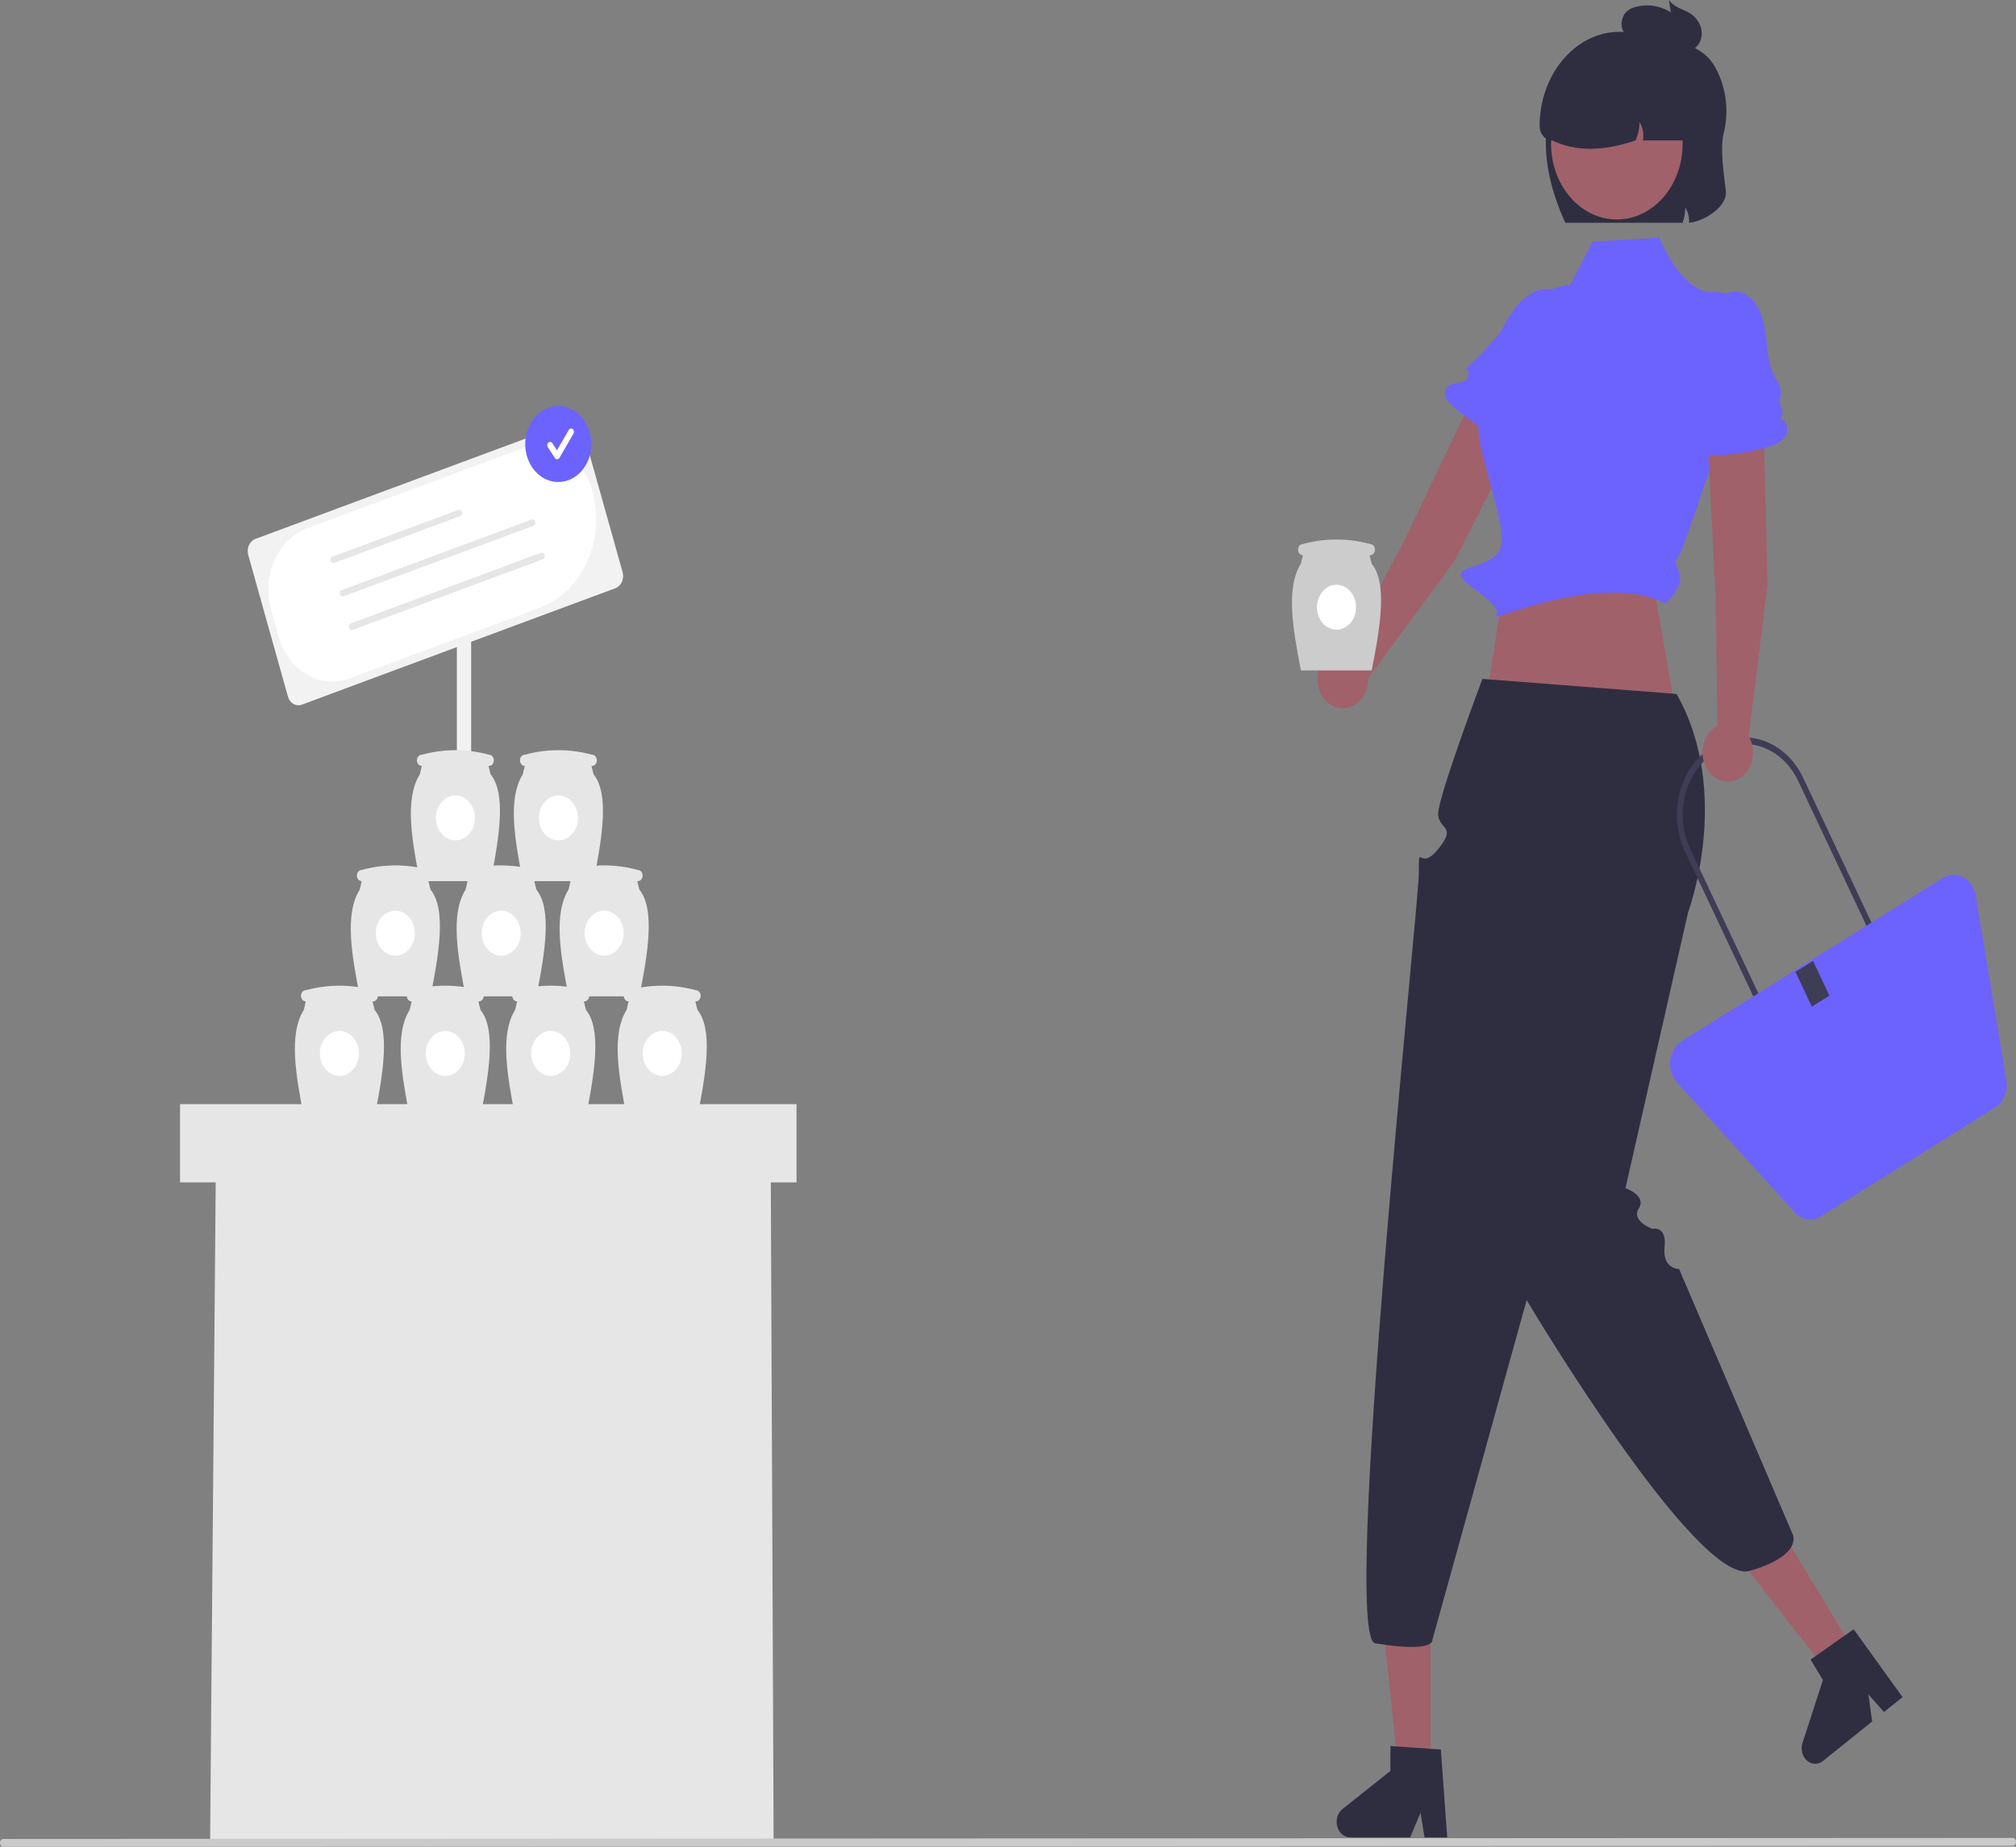 <svg width="215" height="197" viewBox="0 0 215 197" fill="none" xmlns="http://www.w3.org/2000/svg">
<rect x="0" y="0" width="215" height="197" fill="#808080" stroke="none"/>
<g clip-path="url(#clip0_19_723)">
<path d="M50.248 67.335H48.723V86.65H50.248V67.335Z" fill="#F2F2F2"/>
<path d="M82.506 196.662H22.405L22.472 188.624L22.478 187.925L23.015 125.02H82.201L82.277 143.192L82.28 143.891L82.506 196.662Z" fill="#E6E6E6"/>
<path d="M155.095 59.866L164.82 40.888C165.23 40.083 165.348 39.124 165.149 38.219C164.951 37.314 164.451 36.535 163.758 36.05C163.399 35.8 163 35.636 162.584 35.568C162.169 35.501 161.746 35.532 161.341 35.659C160.937 35.786 160.559 36.007 160.23 36.307C159.902 36.608 159.63 36.982 159.432 37.408L149.855 57.477L143.589 69.39C143.041 69.298 142.482 69.403 141.988 69.689C141.493 69.976 141.088 70.431 140.826 70.992C140.564 71.553 140.458 72.194 140.523 72.827C140.589 73.46 140.821 74.054 141.19 74.529C141.559 75.004 142.046 75.337 142.585 75.483C143.124 75.628 143.689 75.579 144.203 75.342C144.717 75.105 145.155 74.692 145.458 74.158C145.76 73.625 145.913 72.997 145.895 72.36L155.095 59.866Z" fill="#A0616A"/>
<path d="M164.353 45.784C164.547 45.731 164.721 45.606 164.847 45.429C164.974 45.251 165.047 45.031 165.054 44.801C165.068 44.519 165.158 44.248 165.312 44.026C165.342 43.984 165.375 43.944 165.409 43.907C165.623 43.687 165.788 43.411 165.89 43.102C165.992 42.793 166.027 42.46 165.993 42.133C165.868 41.055 166.206 39.806 166.621 38.774C167.074 37.645 167.588 36.527 167.793 35.306C168.09 33.544 167.64 31.457 165.753 30.934C164.948 30.726 164.105 30.844 163.367 31.268C161.812 32.131 160.863 33.847 159.968 35.499C159.968 35.499 157.831 38.059 156.341 39.303C156.73 39.477 156.682 40.191 156.359 40.496C156.036 40.8 155.588 40.829 155.176 40.905C154.656 41.001 154.066 41.275 154.098 42.019C154.11 42.197 154.153 42.37 154.226 42.527C154.299 42.684 154.399 42.823 154.521 42.933C156.777 45.08 159.394 46.666 162.209 47.593C162.834 47.798 163.535 47.962 164.11 47.612C164.684 47.263 164.908 46.173 164.353 45.784Z" fill="#6C63FF"/>
<path d="M179.184 78.719L159.353 78.368L158.743 73.1L160.574 61.16H176.133L179.184 78.719Z" fill="#A0616A"/>
<path d="M152.562 189.282H149.195L147.592 174.331H152.562V189.282Z" fill="#A0616A"/>
<path d="M154.34 195.998H151.925L151.494 193.373L150.39 195.998H143.985C143.678 195.998 143.379 195.885 143.132 195.676C142.884 195.466 142.702 195.171 142.61 194.834C142.519 194.496 142.524 194.134 142.624 193.8C142.724 193.466 142.914 193.178 143.167 192.977L148.282 188.911V186.257L153.661 186.627L154.34 195.998Z" fill="#2F2E41"/>
<path d="M198.105 176.698L195.343 178.915L186.599 167.706L190.676 164.434L198.105 176.698Z" fill="#A0616A"/>
<path d="M202.9 181.037L200.919 182.627L199.261 180.758L199.66 183.638L194.406 187.855C194.154 188.057 193.853 188.161 193.546 188.152C193.239 188.143 192.943 188.022 192.7 187.805C192.458 187.588 192.282 187.288 192.198 186.948C192.114 186.608 192.127 186.246 192.234 185.915L194.409 179.212L193.091 177.036L197.687 173.797L202.9 181.037Z" fill="#2F2E41"/>
<path d="M214.639 196.892L0.361 197C0.265 196.999 0.174 196.955 0.106 196.877C0.038 196.798 0 196.692 0 196.582C0 196.471 0.038 196.365 0.106 196.287C0.174 196.209 0.265 196.164 0.361 196.164L214.639 196.056C214.735 196.056 214.827 196.101 214.894 196.179C214.962 196.257 215 196.363 215 196.474C215 196.584 214.962 196.691 214.894 196.769C214.827 196.847 214.735 196.892 214.639 196.892Z" fill="#CACACA"/>
<path d="M84.945 117.782H19.2V126.129H84.945V117.782Z" fill="#E6E6E6"/>
<path d="M62.489 107.726L62.266 106.827H62.316C62.454 106.827 62.586 106.763 62.684 106.651C62.781 106.539 62.836 106.386 62.836 106.228C62.836 106.069 62.781 105.917 62.684 105.804C62.586 105.692 62.454 105.629 62.316 105.628C59.962 104.985 57.51 104.985 55.156 105.628C55.019 105.628 54.887 105.691 54.789 105.802C54.692 105.914 54.636 106.065 54.636 106.224C54.635 106.382 54.688 106.534 54.785 106.647C54.881 106.76 55.013 106.824 55.15 106.826L54.938 107.726C53.296 110.355 54.099 114.723 54.938 119.115H62.489C63.438 114.327 64.157 109.781 62.489 107.726Z" fill="#E6E6E6"/>
<path d="M58.736 114.769C59.887 114.769 60.819 113.696 60.819 112.372C60.819 111.047 59.887 109.974 58.736 109.974C57.586 109.974 56.653 111.047 56.653 112.372C56.653 113.696 57.586 114.769 58.736 114.769Z" fill="white"/>
<path d="M68.185 94.897L67.963 93.998H68.013C68.151 93.998 68.283 93.935 68.381 93.822C68.478 93.71 68.533 93.557 68.533 93.398C68.533 93.239 68.478 93.087 68.381 92.975C68.283 92.862 68.151 92.799 68.013 92.799C65.659 92.155 63.206 92.155 60.853 92.799C60.715 92.799 60.583 92.862 60.486 92.973C60.388 93.085 60.333 93.236 60.332 93.394C60.331 93.553 60.385 93.705 60.481 93.818C60.578 93.931 60.709 93.995 60.846 93.997L60.635 94.897C58.992 97.526 59.796 101.893 60.635 106.286H68.185C69.134 101.498 69.853 96.951 68.185 94.897Z" fill="#E6E6E6"/>
<path d="M64.433 101.94C65.583 101.94 66.516 100.867 66.516 99.542C66.516 98.218 65.583 97.145 64.433 97.145C63.282 97.145 62.35 98.218 62.35 99.542C62.35 100.867 63.282 101.94 64.433 101.94Z" fill="white"/>
<path d="M57.202 94.897L56.98 93.998H57.03C57.168 93.998 57.3 93.935 57.398 93.822C57.495 93.71 57.55 93.557 57.55 93.398C57.55 93.239 57.495 93.087 57.398 92.975C57.3 92.862 57.168 92.799 57.03 92.799C54.676 92.155 52.224 92.155 49.87 92.799C49.732 92.799 49.6 92.862 49.503 92.973C49.405 93.085 49.35 93.236 49.349 93.394C49.348 93.553 49.402 93.705 49.498 93.818C49.595 93.931 49.726 93.995 49.864 93.997L49.652 94.897C48.009 97.526 48.813 101.893 49.652 106.286H57.202C58.151 101.498 58.87 96.951 57.202 94.897Z" fill="#E6E6E6"/>
<path d="M53.45 101.94C54.6 101.94 55.533 100.867 55.533 99.542C55.533 98.218 54.6 97.145 53.45 97.145C52.299 97.145 51.367 98.218 51.367 99.542C51.367 100.867 52.299 101.94 53.45 101.94Z" fill="white"/>
<path d="M52.321 82.605L52.098 81.706H52.148C52.286 81.706 52.419 81.643 52.517 81.531C52.614 81.418 52.669 81.266 52.669 81.107C52.669 80.948 52.614 80.795 52.517 80.683C52.419 80.571 52.286 80.507 52.148 80.507C49.794 79.864 47.342 79.864 44.989 80.507C44.851 80.507 44.719 80.57 44.621 80.681C44.524 80.793 44.469 80.945 44.468 81.103C44.467 81.261 44.521 81.413 44.617 81.526C44.713 81.639 44.845 81.704 44.982 81.706L44.771 82.605C43.128 85.234 43.931 89.602 44.771 93.994H52.321C53.27 89.207 53.989 84.66 52.321 82.605Z" fill="#E6E6E6"/>
<path d="M48.568 89.648C49.719 89.648 50.651 88.575 50.651 87.251C50.651 85.927 49.719 84.853 48.568 84.853C47.418 84.853 46.486 85.927 46.486 87.251C46.486 88.575 47.418 89.648 48.568 89.648Z" fill="white"/>
<path d="M63.304 82.605L63.081 81.706H63.131C63.269 81.706 63.402 81.643 63.499 81.531C63.597 81.418 63.652 81.266 63.652 81.107C63.652 80.948 63.597 80.795 63.499 80.683C63.402 80.571 63.269 80.507 63.131 80.507C60.777 79.864 58.325 79.864 55.971 80.507C55.834 80.507 55.702 80.57 55.604 80.681C55.507 80.793 55.451 80.945 55.451 81.103C55.45 81.261 55.504 81.413 55.6 81.526C55.696 81.639 55.828 81.704 55.965 81.706L55.753 82.605C54.111 85.234 54.914 89.602 55.753 93.994H63.304C64.253 89.207 64.972 84.66 63.304 82.605Z" fill="#E6E6E6"/>
<path d="M59.551 89.648C60.702 89.648 61.634 88.575 61.634 87.251C61.634 85.927 60.702 84.853 59.551 84.853C58.401 84.853 57.468 85.927 57.468 87.251C57.468 88.575 58.401 89.648 59.551 89.648Z" fill="white"/>
<path d="M45.914 94.897L45.691 93.998H45.742C45.88 93.998 46.012 93.935 46.11 93.822C46.207 93.71 46.262 93.557 46.262 93.398C46.262 93.239 46.207 93.087 46.11 92.975C46.012 92.862 45.88 92.799 45.742 92.799C43.388 92.155 40.935 92.155 38.582 92.799C38.444 92.799 38.312 92.862 38.215 92.973C38.117 93.085 38.062 93.236 38.061 93.394C38.06 93.553 38.114 93.705 38.21 93.818C38.306 93.931 38.438 93.995 38.575 93.997L38.364 94.897C36.721 97.526 37.525 101.893 38.364 106.286H45.914C46.863 101.498 47.582 96.951 45.914 94.897Z" fill="#E6E6E6"/>
<path d="M42.162 101.94C43.312 101.94 44.245 100.867 44.245 99.542C44.245 98.218 43.312 97.145 42.162 97.145C41.011 97.145 40.079 98.218 40.079 99.542C40.079 100.867 41.011 101.94 42.162 101.94Z" fill="white"/>
<path d="M146.286 60.13L146.064 59.23H146.114C146.252 59.23 146.384 59.167 146.482 59.055C146.58 58.942 146.635 58.79 146.635 58.631C146.635 58.472 146.58 58.319 146.482 58.207C146.384 58.095 146.252 58.032 146.114 58.032C143.76 57.388 141.308 57.388 138.954 58.032C138.816 58.031 138.684 58.094 138.587 58.206C138.489 58.317 138.434 58.469 138.433 58.627C138.432 58.785 138.486 58.938 138.582 59.05C138.679 59.163 138.81 59.228 138.948 59.23L138.736 60.13C137.093 62.759 137.897 67.126 138.736 71.518H146.286C147.236 66.731 147.954 62.184 146.286 60.13Z" fill="#CCCCCC"/>
<path d="M142.534 67.173C143.684 67.173 144.617 66.099 144.617 64.775C144.617 63.451 143.684 62.377 142.534 62.377C141.384 62.377 140.451 63.451 140.451 64.775C140.451 66.099 141.384 67.173 142.534 67.173Z" fill="white"/>
<path d="M39.951 107.726L39.729 106.827H39.779C39.916 106.827 40.049 106.763 40.146 106.651C40.243 106.539 40.298 106.386 40.298 106.228C40.298 106.069 40.243 105.917 40.146 105.804C40.049 105.692 39.916 105.629 39.779 105.628C37.425 104.985 34.973 104.985 32.619 105.628C32.481 105.628 32.349 105.691 32.252 105.802C32.154 105.914 32.099 106.065 32.098 106.224C32.097 106.382 32.151 106.534 32.247 106.647C32.344 106.76 32.475 106.824 32.612 106.826L32.401 107.726C30.758 110.355 31.562 114.723 32.401 119.115H39.951C40.9 114.327 41.619 109.781 39.951 107.726Z" fill="#E6E6E6"/>
<path d="M36.199 114.769C37.349 114.769 38.282 113.696 38.282 112.372C38.282 111.047 37.349 109.974 36.199 109.974C35.048 109.974 34.116 111.047 34.116 112.372C34.116 113.696 35.048 114.769 36.199 114.769Z" fill="white"/>
<path d="M51.239 107.726L51.017 106.827H51.067C51.205 106.827 51.337 106.763 51.434 106.651C51.532 106.539 51.586 106.386 51.586 106.228C51.586 106.069 51.532 105.917 51.434 105.804C51.337 105.692 51.205 105.629 51.067 105.628C48.713 104.985 46.261 104.985 43.907 105.628C43.769 105.628 43.637 105.691 43.54 105.802C43.442 105.914 43.387 106.065 43.386 106.224C43.385 106.382 43.439 106.534 43.535 106.647C43.632 106.76 43.763 106.824 43.901 106.826L43.689 107.726C42.046 110.355 42.85 114.723 43.689 119.115H51.239C52.189 114.327 52.907 109.781 51.239 107.726Z" fill="#E6E6E6"/>
<path d="M47.487 114.769C48.637 114.769 49.57 113.696 49.57 112.372C49.57 111.047 48.637 109.974 47.487 109.974C46.336 109.974 45.404 111.047 45.404 112.372C45.404 113.696 46.336 114.769 47.487 114.769Z" fill="white"/>
<path d="M74.377 107.726L74.154 106.827H74.204C74.342 106.827 74.474 106.763 74.572 106.651C74.669 106.539 74.724 106.386 74.724 106.228C74.724 106.069 74.669 105.917 74.572 105.804C74.474 105.692 74.342 105.629 74.204 105.628C71.85 104.985 69.398 104.985 67.044 105.628C66.907 105.628 66.775 105.691 66.677 105.802C66.58 105.914 66.525 106.065 66.524 106.224C66.523 106.382 66.576 106.534 66.673 106.647C66.769 106.76 66.901 106.824 67.038 106.826L66.826 107.726C65.184 110.355 65.987 114.723 66.826 119.115H74.377C75.326 114.327 76.045 109.781 74.377 107.726Z" fill="#E6E6E6"/>
<path d="M70.624 114.769C71.775 114.769 72.707 113.696 72.707 112.372C72.707 111.047 71.775 109.974 70.624 109.974C69.474 109.974 68.541 111.047 68.541 112.372C68.541 113.696 69.474 114.769 70.624 114.769Z" fill="white"/>
<path d="M178.804 74.026L158.095 72.42C158.095 72.42 153.297 85.18 153.374 86.866C153.451 88.552 155.431 88.044 153.373 90.581C151.315 93.118 151.315 89.606 151.315 93.118C151.315 96.63 142.995 174.593 146.656 175.295C153.063 176.349 152.758 174.944 152.758 174.944L162.812 138.686C162.812 138.686 180.963 169.233 186.622 167.569C192.282 165.905 191.199 163.706 191.199 163.706L179.073 135.374C179.073 135.374 177.266 135.37 177.52 133.033C177.775 130.695 176.232 131.09 176.232 131.09C176.232 131.09 173.915 130.259 174.777 128.896C175.639 127.534 173.351 126.746 173.351 126.746L180.029 97.321C180.029 97.321 184.785 84.61 178.804 74.026Z" fill="#2F2E41"/>
<path d="M176.978 25.355L169.85 25.771L167.471 30.385C167.471 30.385 160.69 30.958 160.69 37.279C160.69 43.6 156.062 40.85 158.224 48.898C160.385 56.946 160.878 58.497 158.953 59.653C157.029 60.809 154.314 60.56 156.739 62.44C159.165 64.32 160.08 65.023 159.47 65.725C158.86 66.428 170.78 60.902 177.633 64.367C177.633 64.367 179.55 62.696 179.12 61.226C178.69 59.755 178.456 60.324 179.183 58.986C179.911 57.648 187.63 34.378 187.63 34.378C187.63 34.378 186.063 31.025 182.681 31.167C179.3 31.309 176.978 25.355 176.978 25.355Z" fill="#6C63FF"/>
<path d="M201.986 103.506L189.383 111.379L179.707 90.853C178.8 88.929 178.594 86.669 179.134 84.571C179.675 82.472 180.917 80.707 182.588 79.663C184.26 78.619 186.223 78.382 188.046 79.004C189.869 79.626 191.402 81.056 192.309 82.98L201.986 103.506ZM189.629 110.427L201.159 103.224L191.773 83.315C191.362 82.444 190.806 81.674 190.137 81.049C189.468 80.425 188.698 79.958 187.872 79.676C187.046 79.394 186.18 79.302 185.323 79.406C184.467 79.509 183.636 79.806 182.879 80.279C182.121 80.752 181.453 81.392 180.91 82.162C180.368 82.933 179.963 83.819 179.718 84.77C179.474 85.721 179.394 86.718 179.484 87.704C179.574 88.69 179.832 89.647 180.243 90.518L189.629 110.427Z" fill="#3F3D56"/>
<path d="M212.752 118.158L194.188 129.755C193.741 130.036 193.227 130.145 192.722 130.067C192.218 129.989 191.748 129.727 191.381 129.32L178.845 115.468C178.572 115.167 178.366 114.796 178.241 114.386C178.117 113.975 178.078 113.537 178.128 113.106C178.179 112.675 178.317 112.264 178.531 111.906C178.745 111.548 179.03 111.254 179.362 111.047L207.205 93.653C207.537 93.446 207.907 93.332 208.285 93.32C208.662 93.308 209.037 93.399 209.378 93.585C209.719 93.771 210.017 94.047 210.249 94.391C210.48 94.735 210.637 95.136 210.708 95.564L213.965 115.212C214.062 115.788 213.996 116.384 213.778 116.914C213.56 117.443 213.2 117.879 212.752 118.158Z" fill="#6C63FF"/>
<path d="M193.356 102.504L191.479 103.677L193.226 107.381L195.103 106.208L193.356 102.504Z" fill="#3F3D56"/>
<path d="M188.501 62.315L187.956 40.291C187.931 39.358 187.588 38.474 187.001 37.829C186.414 37.185 185.631 36.832 184.82 36.846C184.4 36.854 183.987 36.96 183.604 37.157C183.221 37.355 182.877 37.64 182.593 37.996C182.31 38.351 182.092 38.77 181.953 39.225C181.814 39.681 181.757 40.165 181.786 40.647L182.961 63.505L183.167 77.428C182.661 77.686 182.236 78.118 181.95 78.663C181.664 79.209 181.531 79.843 181.568 80.478C181.606 81.114 181.813 81.721 182.161 82.217C182.509 82.713 182.981 83.073 183.513 83.249C184.045 83.425 184.611 83.408 185.135 83.201C185.659 82.994 186.114 82.606 186.439 82.091C186.765 81.575 186.944 80.957 186.954 80.32C186.963 79.682 186.802 79.057 186.492 78.529L188.501 62.315Z" fill="#A0616A"/>
<path d="M189.825 44.721C189.965 44.557 190.055 44.345 190.08 44.117C190.105 43.89 190.065 43.659 189.965 43.46C189.845 43.212 189.796 42.927 189.824 42.646C189.83 42.591 189.839 42.538 189.851 42.484C189.931 42.167 189.943 41.832 189.886 41.509C189.829 41.185 189.705 40.882 189.525 40.625C188.921 39.789 188.629 38.525 188.503 37.397C188.365 36.163 188.282 34.903 187.892 33.743C187.328 32.07 185.981 30.579 184.143 31.292C183.365 31.61 182.706 32.226 182.277 33.038C181.36 34.72 181.351 36.755 181.357 38.702L181.028 37.932C181.067 40.059 180.733 42.172 180.046 44.145C180.456 44.054 180.745 44.688 180.613 45.143C180.48 45.599 180.114 45.898 179.801 46.215C179.405 46.615 179.032 47.208 179.403 47.819C179.495 47.962 179.612 48.082 179.747 48.17C179.881 48.259 180.03 48.314 180.184 48.334C183.087 48.768 186.036 48.507 188.847 47.566C189.471 47.357 190.14 47.066 190.465 46.418C190.79 45.77 190.475 44.711 189.825 44.721Z" fill="#6C63FF"/>
<path d="M183.818 14.256C183.409 15.998 183.879 18.741 184.056 20.367C184.245 22.105 181.627 23.661 180.129 23.759C180.166 23.184 180.026 22.612 179.732 22.144C179.729 22.7 179.629 23.251 179.44 23.763H166.94C165.366 20.353 164.027 15.692 165.473 10.874C165.546 9.906 165.866 8.985 166.393 8.226C166.919 7.467 167.629 6.904 168.432 6.607L175.248 4.096C177.936 4.096 181.233 4.535 182.719 6.839C183.377 7.9 183.817 9.118 184.008 10.402C184.198 11.687 184.133 13.005 183.818 14.256Z" fill="#2F2E41"/>
<path d="M172.432 23.412C176.307 23.412 179.449 19.795 179.449 15.334C179.449 10.873 176.307 7.257 172.432 7.257C168.556 7.257 165.415 10.873 165.415 15.334C165.415 19.795 168.556 23.412 172.432 23.412Z" fill="#A0616A"/>
<path d="M181.279 13.227V14.983H175.208C175.27 14.644 175.27 14.294 175.208 13.955C175.147 13.616 175.025 13.295 174.851 13.013C174.846 13.7 174.698 14.376 174.418 14.983C170.907 16.178 167.961 16.155 165.546 14.983C165.369 14.983 165.193 14.943 165.029 14.865C164.865 14.786 164.716 14.672 164.591 14.527C164.465 14.383 164.365 14.211 164.297 14.023C164.23 13.834 164.195 13.631 164.195 13.427C164.195 8.043 167.881 3.507 172.557 3.396C173.694 3.368 174.824 3.602 175.881 4.084C176.938 4.565 177.901 5.285 178.714 6.201C179.526 7.116 180.171 8.21 180.612 9.416C181.052 10.623 181.279 11.918 181.279 13.227V13.227Z" fill="#2F2E41"/>
<path d="M180.083 1.329C179.359 0.939 178.545 0.774 177.974 1.52588e-05L178.19 1.311C177.016 0.588 175.652 0.392 174.361 0.76C173.981 0.848 173.631 1.057 173.35 1.364C173.194 1.553 173.077 1.78 173.008 2.028C172.939 2.276 172.919 2.539 172.949 2.797C172.983 3.02 173.057 3.233 173.166 3.421C173.275 3.61 173.417 3.771 173.583 3.892C173.881 4.087 174.209 4.216 174.549 4.271C175.961 4.601 177.373 4.932 178.785 5.262C179.313 5.441 179.871 5.461 180.408 5.322C180.701 5.206 180.959 4.995 181.15 4.713C181.34 4.431 181.455 4.092 181.48 3.736C181.56 2.617 180.806 1.718 180.083 1.329Z" fill="#2F2E41"/>
<path d="M65.635 62.745L32.19 75.168C31.892 75.279 31.568 75.249 31.289 75.084C31.01 74.92 30.799 74.635 30.703 74.292L26.473 59.201C26.377 58.858 26.403 58.485 26.546 58.164C26.689 57.843 26.936 57.601 27.234 57.49L60.68 45.066C60.978 44.956 61.302 44.986 61.58 45.151C61.859 45.315 62.07 45.6 62.166 45.943L66.397 61.033C66.493 61.377 66.466 61.749 66.323 62.07C66.181 62.391 65.933 62.634 65.635 62.745Z" fill="#F2F2F2"/>
<path d="M57.604 64.817L37.267 72.371C35.751 72.932 34.104 72.778 32.687 71.942C31.269 71.107 30.198 69.659 29.707 67.915L28.903 65.047C28.416 63.302 28.549 61.405 29.275 59.774C30.001 58.142 31.259 56.909 32.774 56.344L55.602 47.864C57.118 47.303 58.766 47.457 60.183 48.293C61.6 49.128 62.672 50.577 63.163 52.321C63.862 54.826 63.67 57.549 62.628 59.892C61.586 62.235 59.779 64.006 57.604 64.817Z" fill="white"/>
<path d="M49.076 55.058L35.633 60.052C35.595 60.066 35.555 60.071 35.515 60.067C35.475 60.064 35.437 60.051 35.401 60.03C35.365 60.009 35.334 59.98 35.308 59.945C35.282 59.91 35.262 59.869 35.25 59.826C35.237 59.782 35.233 59.736 35.236 59.69C35.239 59.644 35.25 59.599 35.269 59.558C35.287 59.517 35.312 59.481 35.342 59.451C35.373 59.421 35.408 59.398 35.446 59.384L48.889 54.391C48.966 54.363 49.049 54.37 49.121 54.413C49.193 54.455 49.247 54.529 49.272 54.617C49.296 54.706 49.29 54.801 49.253 54.884C49.216 54.967 49.153 55.029 49.076 55.058Z" fill="#E6E6E6"/>
<path d="M56.879 56.091L36.631 63.612C36.593 63.626 36.553 63.632 36.513 63.628C36.473 63.624 36.434 63.612 36.399 63.591C36.363 63.57 36.331 63.541 36.305 63.506C36.279 63.471 36.26 63.43 36.247 63.386C36.235 63.342 36.23 63.296 36.234 63.25C36.237 63.204 36.248 63.159 36.266 63.118C36.285 63.077 36.31 63.041 36.34 63.011C36.371 62.981 36.406 62.959 36.444 62.944L56.692 55.423C56.769 55.395 56.852 55.403 56.924 55.445C56.996 55.487 57.05 55.561 57.075 55.65C57.1 55.738 57.093 55.834 57.056 55.917C57.02 56 56.956 56.062 56.879 56.091Z" fill="#E6E6E6"/>
<path d="M57.877 59.651L37.629 67.172C37.591 67.186 37.551 67.192 37.511 67.188C37.471 67.184 37.433 67.172 37.397 67.151C37.361 67.13 37.33 67.101 37.304 67.066C37.278 67.031 37.258 66.99 37.246 66.946C37.234 66.902 37.229 66.856 37.232 66.81C37.236 66.764 37.246 66.72 37.265 66.679C37.283 66.638 37.308 66.601 37.339 66.572C37.369 66.542 37.404 66.519 37.442 66.505L57.69 58.984C57.767 58.955 57.85 58.963 57.922 59.006C57.994 59.048 58.048 59.122 58.073 59.21C58.097 59.298 58.091 59.395 58.054 59.477C58.017 59.56 57.954 59.623 57.877 59.651Z" fill="#E6E6E6"/>
<path d="M57.877 59.651L37.629 67.172C37.591 67.186 37.551 67.192 37.511 67.188C37.471 67.184 37.433 67.172 37.397 67.151C37.361 67.13 37.33 67.101 37.304 67.066C37.278 67.031 37.258 66.99 37.246 66.946C37.234 66.902 37.229 66.856 37.232 66.81C37.236 66.764 37.246 66.72 37.265 66.679C37.283 66.638 37.308 66.601 37.339 66.572C37.369 66.542 37.404 66.519 37.442 66.505L57.69 58.984C57.767 58.955 57.85 58.963 57.922 59.006C57.994 59.048 58.048 59.122 58.073 59.21C58.097 59.298 58.091 59.395 58.054 59.477C58.017 59.56 57.954 59.623 57.877 59.651Z" fill="#E6E6E6"/>
<path d="M59.538 51.421C61.484 51.421 63.062 49.605 63.062 47.364C63.062 45.124 61.484 43.308 59.538 43.308C57.591 43.308 56.014 45.124 56.014 47.364C56.014 49.605 57.591 51.421 59.538 51.421Z" fill="#6C63FF"/>
<path d="M59.414 48.992C59.366 48.992 59.32 48.979 59.277 48.955C59.235 48.93 59.198 48.895 59.17 48.851L58.423 47.704C58.399 47.668 58.381 47.626 58.371 47.581C58.361 47.536 58.359 47.49 58.364 47.444C58.37 47.398 58.383 47.355 58.404 47.315C58.424 47.275 58.451 47.24 58.483 47.213C58.515 47.185 58.552 47.165 58.591 47.154C58.629 47.142 58.67 47.14 58.709 47.146C58.749 47.153 58.787 47.168 58.822 47.192C58.856 47.215 58.886 47.247 58.91 47.284L59.399 48.034L60.655 45.866C60.699 45.789 60.769 45.735 60.848 45.717C60.928 45.698 61.01 45.717 61.077 45.769C61.144 45.82 61.191 45.901 61.207 45.992C61.223 46.083 61.206 46.178 61.162 46.255L59.667 48.835C59.64 48.882 59.604 48.921 59.561 48.948C59.519 48.975 59.471 48.99 59.422 48.992L59.414 48.992Z" fill="white"/>
</g>
<defs>
<clipPath id="clip0_19_723">
<rect width="215" height="197" fill="white"/>
</clipPath>
</defs>
</svg>
